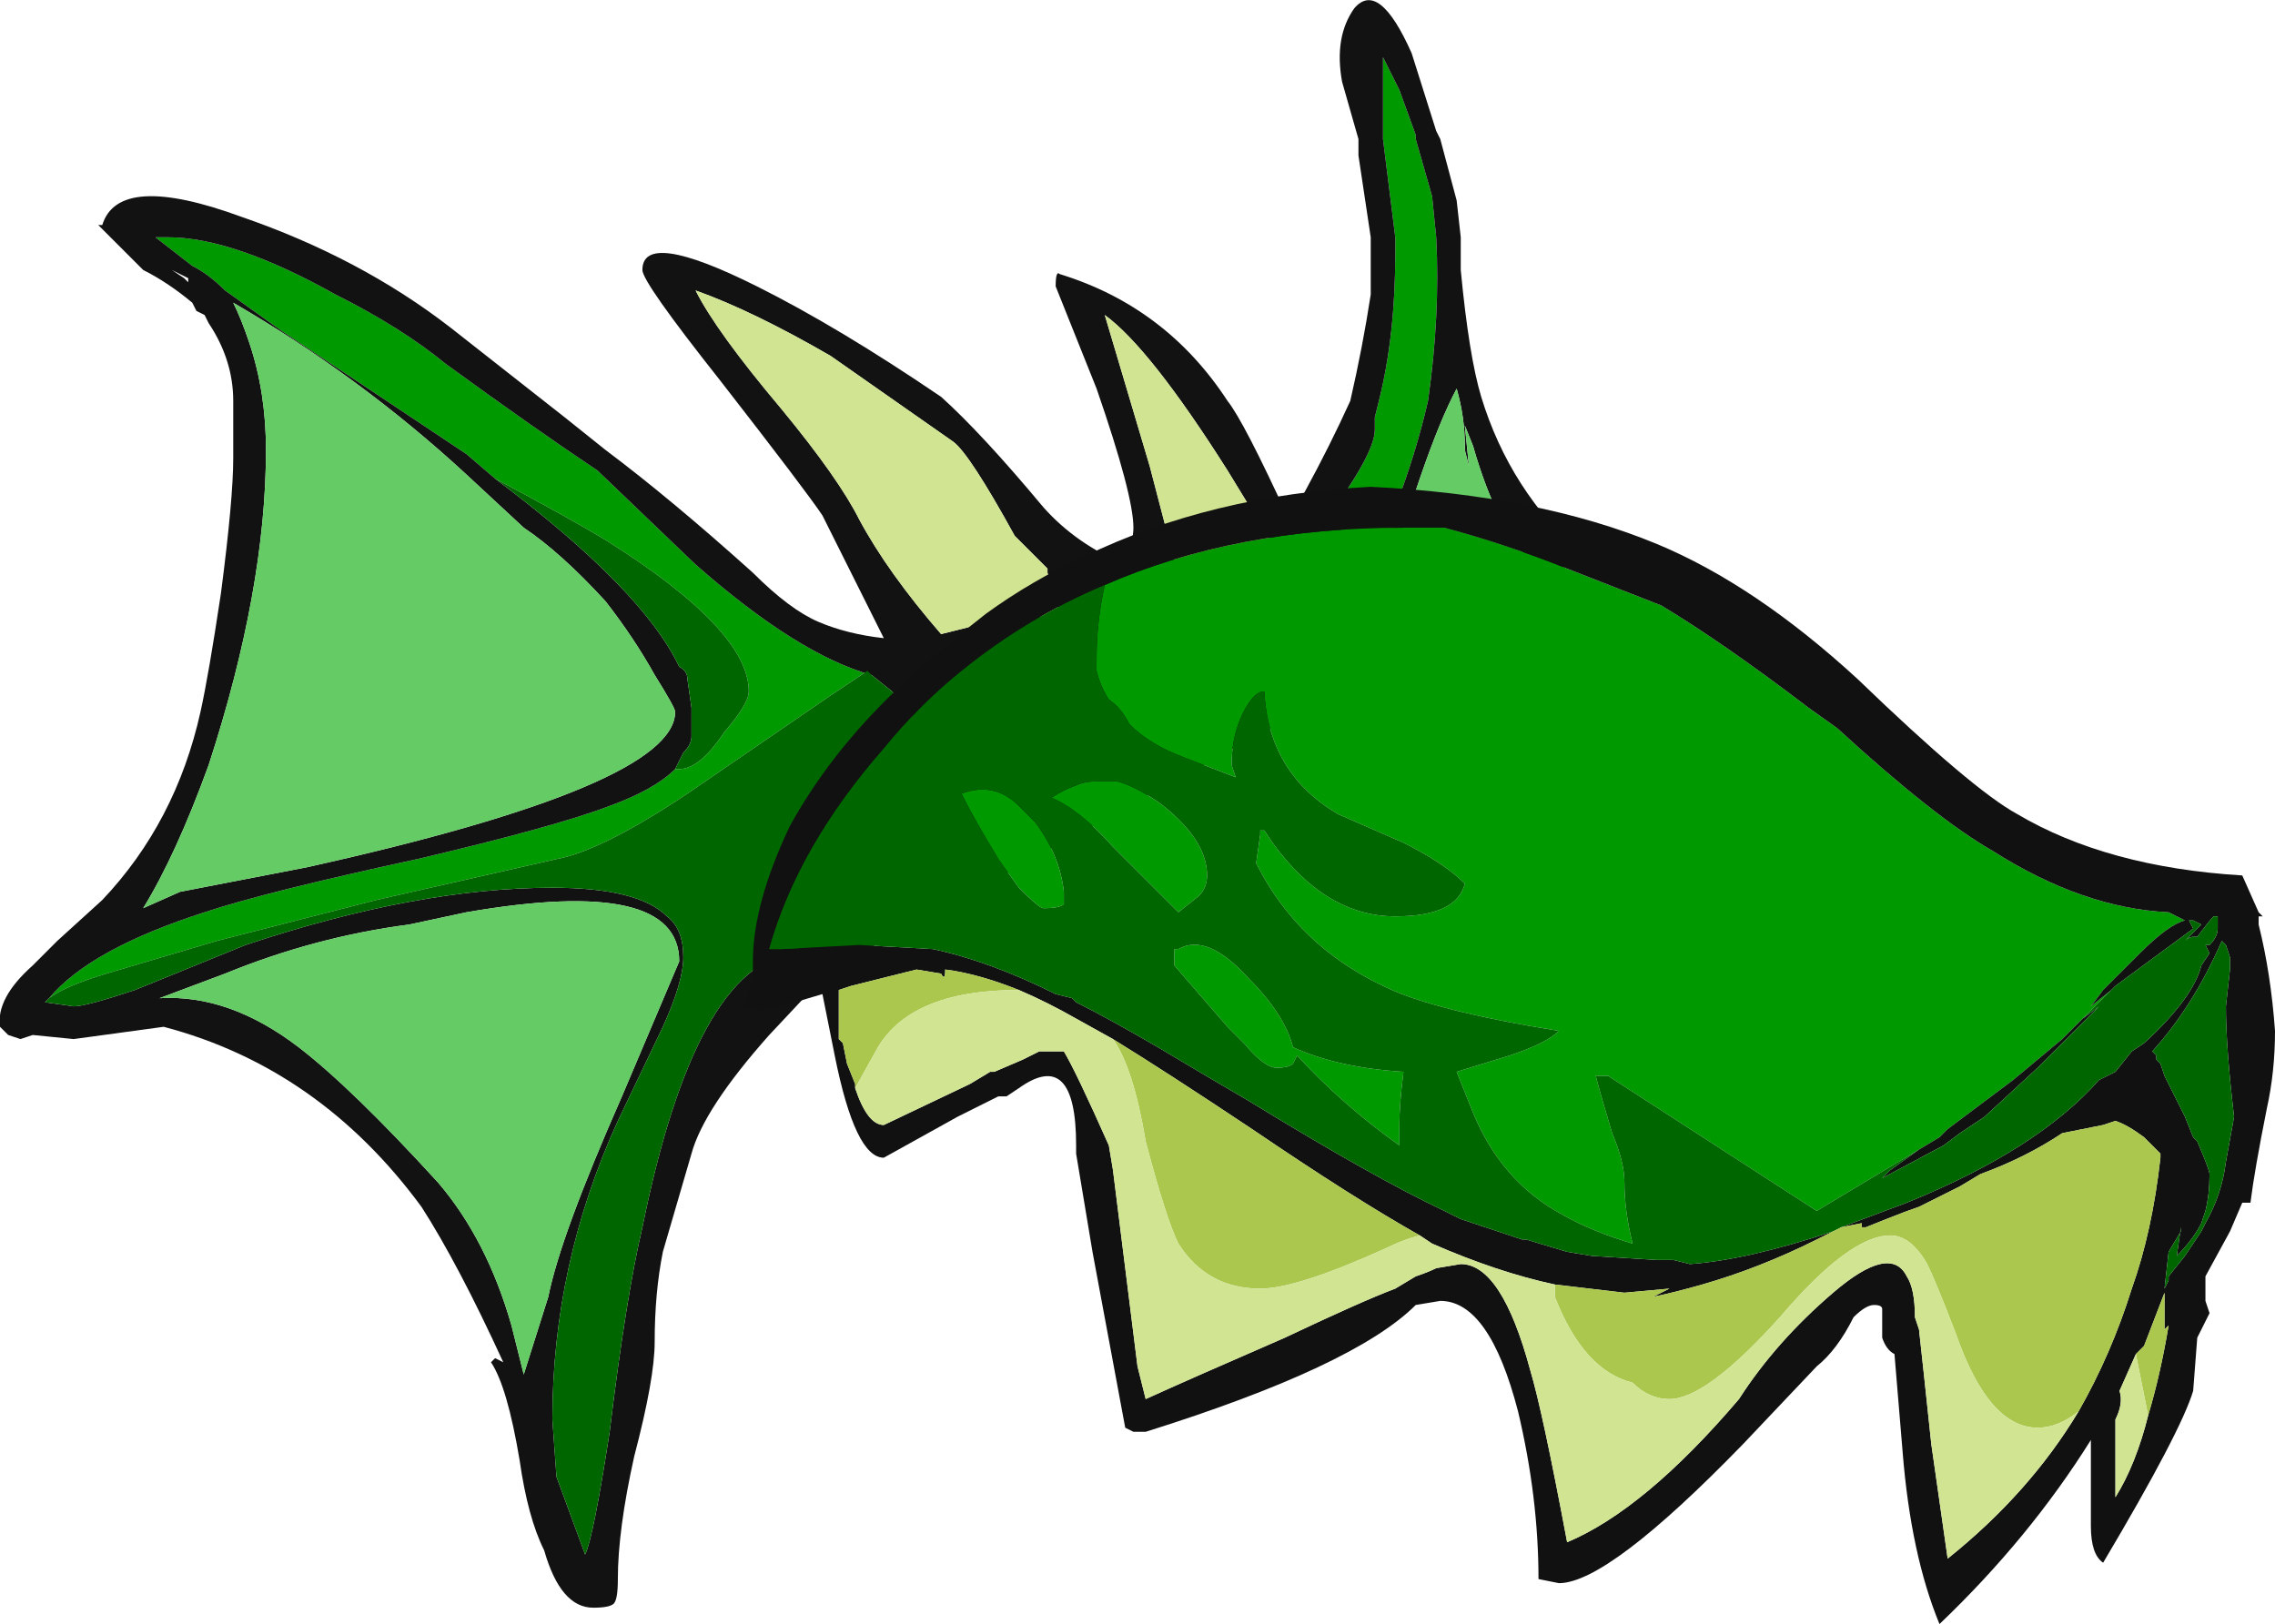 <?xml version="1.0" encoding="UTF-8" standalone="no"?>
<svg xmlns:ffdec="https://www.free-decompiler.com/flash" xmlns:xlink="http://www.w3.org/1999/xlink" ffdec:objectType="shape" height="19.85px" width="27.8px" xmlns="http://www.w3.org/2000/svg">
  <g transform="matrix(1.0, 0.0, 0.0, 1.0, 9.3, 4.4)">
    <path d="M8.65 3.05 L6.9 1.95 Q7.5 1.15 7.5 0.85 L7.5 0.7 7.55 0.5 Q7.75 -0.3 7.75 -1.3 L7.75 -1.5 7.6 -2.7 7.6 -3.7 7.8 -3.3 8.0 -2.75 8.0 -2.7 8.2 -2.0 8.25 -1.5 Q8.3 -0.55 8.15 0.5 8.0 1.15 7.75 1.8 L7.6 3.25 8.65 3.05 M1.35 3.85 L1.3 3.8 0.85 4.1 -0.9 5.3 Q-1.95 6.0 -2.5 6.1 L-4.7 6.6 -6.65 7.1 -8.0 7.5 Q-8.5 7.65 -8.7 7.8 -8.2 7.2 -6.8 6.75 -6.05 6.5 -4.2 6.1 -2.5 5.7 -1.85 5.45 -1.3 5.25 -1.05 5.0 L-1.0 5.0 Q-0.75 5.0 -0.45 4.55 -0.15 4.2 -0.15 4.05 -0.15 3.3 -1.9 2.2 -2.4 1.9 -3.25 1.45 L-3.6 1.15 -5.85 -0.35 -6.55 -0.85 Q-6.75 -1.05 -6.95 -1.15 L-7.4 -1.5 -7.25 -1.5 Q-6.45 -1.5 -5.2 -0.8 -4.4 -0.4 -3.85 0.05 -2.75 0.85 -2.0 1.35 L-0.8 2.5 Q0.45 3.6 1.35 3.85 M0.6 7.05 L1.1 6.55 0.6 7.05" fill="#009900" fill-rule="evenodd" stroke="none"/>
    <path d="M3.6 -0.9 Q3.6 -1.1 3.65 -1.05 4.95 -0.65 5.7 0.5 5.9 0.75 6.45 1.95 L6.65 1.6 Q6.95 1.05 7.2 0.5 7.35 -0.15 7.45 -0.8 L7.45 -1.5 7.3 -2.5 7.3 -2.7 7.1 -3.4 Q7.0 -3.95 7.25 -4.3 7.55 -4.65 7.95 -3.75 L8.25 -2.8 8.3 -2.7 8.5 -1.95 8.55 -1.5 8.55 -1.1 Q8.65 -0.05 8.8 0.45 9.15 1.6 10.05 2.4 L0.85 7.45 0.1 8.25 Q-0.7 9.15 -0.85 9.7 L-1.2 10.9 Q-1.3 11.4 -1.3 12.0 -1.3 12.45 -1.55 13.4 -1.75 14.3 -1.75 14.9 -1.75 15.15 -1.8 15.2 -1.85 15.25 -2.05 15.25 -2.45 15.25 -2.65 14.55 -2.85 14.15 -2.95 13.45 -3.1 12.55 -3.3 12.25 L-3.25 12.2 -3.15 12.25 Q-3.7 11.05 -4.15 10.35 -5.4 8.65 -7.3 8.15 L-8.4 8.3 -8.9 8.25 -9.05 8.3 -9.2 8.25 -9.3 8.15 Q-9.35 7.8 -8.9 7.4 L-8.6 7.1 -8.05 6.6 Q-7.15 5.65 -6.85 4.3 -6.75 3.85 -6.6 2.85 -6.45 1.7 -6.45 1.2 -6.45 0.95 -6.45 0.75 L-6.45 0.5 Q-6.45 0.0 -6.75 -0.45 L-6.8 -0.55 -6.9 -0.6 -6.95 -0.7 Q-7.25 -0.95 -7.55 -1.1 L-8.1 -1.65 -8.05 -1.65 Q-7.85 -2.3 -6.35 -1.75 -4.9 -1.25 -3.8 -0.4 L-2.4 0.7 -1.9 1.1 Q-1.1 1.7 -0.1 2.6 0.35 3.05 0.7 3.2 1.05 3.35 1.5 3.4 L0.75 1.9 Q0.55 1.6 -0.5 0.25 -1.45 -0.95 -1.45 -1.1 -1.45 -1.6 -0.05 -0.9 0.95 -0.4 2.2 0.45 2.7 0.9 3.45 1.8 3.85 2.25 4.45 2.5 4.55 2.2 4.55 2.05 4.55 1.65 4.1 0.35 L3.6 -0.9 M7.6 3.25 L7.75 1.8 Q8.0 1.15 8.15 0.5 8.3 -0.55 8.25 -1.5 L8.2 -2.0 8.0 -2.7 8.0 -2.75 7.8 -3.3 7.6 -3.7 7.6 -2.7 7.75 -1.5 7.75 -1.3 Q7.75 -0.3 7.55 0.5 L7.5 0.7 7.5 0.85 Q7.5 1.15 6.9 1.95 L8.65 3.05 9.45 2.5 Q9.0 2.1 8.7 1.05 L8.6 0.8 8.65 1.3 8.6 1.1 8.6 1.05 Q8.6 0.7 8.5 0.35 8.1 1.1 7.55 3.1 L7.6 3.25 M6.25 2.25 L5.7 1.35 Q4.75 -0.15 4.2 -0.55 L4.75 1.3 5.05 2.45 6.25 2.25 M3.5 2.6 L3.5 2.55 Q3.3 2.35 3.1 2.15 2.55 1.15 2.35 1.0 L0.85 -0.05 Q-0.1 -0.6 -0.8 -0.85 -0.55 -0.35 0.25 0.6 0.95 1.45 1.2 1.95 1.55 2.6 2.2 3.35 L2.6 3.25 3.65 3.1 3.5 2.6 M1.1 6.55 L1.9 4.65 Q1.9 4.35 1.6 4.05 L1.35 3.85 Q0.45 3.6 -0.8 2.5 L-2.0 1.35 Q-2.75 0.85 -3.85 0.05 -4.4 -0.4 -5.2 -0.8 -6.45 -1.5 -7.25 -1.5 L-7.4 -1.5 -6.95 -1.15 Q-6.75 -1.05 -6.55 -0.85 L-5.85 -0.35 -3.6 1.15 -3.25 1.45 Q-1.45 2.8 -1.0 3.75 -0.9 3.8 -0.9 3.9 L-0.85 4.25 -0.85 4.6 Q-0.85 4.7 -0.95 4.8 L-1.05 5.0 Q-1.3 5.25 -1.85 5.45 -2.5 5.7 -4.2 6.1 -6.05 6.5 -6.8 6.75 -8.2 7.2 -8.7 7.8 L-8.75 7.85 -8.4 7.9 Q-8.25 7.9 -7.65 7.7 L-6.3 7.15 Q-4.2 6.45 -2.55 6.45 -1.5 6.45 -1.15 6.8 -0.95 6.95 -0.95 7.3 -0.95 7.6 -1.2 8.15 L-1.75 9.3 Q-2.55 11.05 -2.55 12.95 L-2.5 13.65 -2.15 14.6 Q-2.05 14.4 -1.85 13.1 -1.65 11.45 -1.45 10.6 -0.8 7.4 0.4 7.25 L0.6 7.05 1.1 6.55 M-7.05 -1.0 L-7.0 -0.95 -7.0 -1.0 -7.2 -1.1 -7.05 -1.0 M-6.25 -0.2 Q-6.05 0.4 -6.05 1.1 -6.05 2.8 -6.75 4.95 -7.15 6.05 -7.55 6.7 L-7.1 6.5 -5.55 6.2 Q-1.05 5.2 -1.05 4.3 -1.05 4.25 -1.3 3.85 -1.55 3.4 -1.9 2.95 -2.45 2.35 -2.9 2.05 L-3.6 1.4 Q-4.9 0.2 -6.45 -0.7 -6.35 -0.5 -6.25 -0.2 M-3.6 6.75 L-4.3 6.9 Q-5.45 7.05 -6.55 7.5 L-7.35 7.8 Q-6.5 7.75 -5.65 8.4 -5.0 8.9 -3.95 10.05 -3.35 10.75 -3.05 11.8 L-2.9 12.4 -2.6 11.45 Q-2.45 10.7 -1.7 9.0 L-1.0 7.35 Q-1.0 6.3 -3.6 6.75" fill="#121212" fill-rule="evenodd" stroke="none"/>
    <path d="M8.65 3.05 L7.6 3.25 7.55 3.1 Q8.1 1.1 8.5 0.35 8.6 0.7 8.6 1.05 L8.6 1.1 8.65 1.3 8.6 0.8 8.7 1.05 Q9.0 2.1 9.45 2.5 L8.65 3.05 M-6.25 -0.2 Q-6.35 -0.5 -6.45 -0.7 -4.9 0.2 -3.6 1.4 L-2.9 2.05 Q-2.45 2.35 -1.9 2.95 -1.55 3.4 -1.3 3.85 -1.05 4.25 -1.05 4.3 -1.05 5.2 -5.55 6.2 L-7.1 6.5 -7.55 6.7 Q-7.15 6.05 -6.75 4.95 -6.05 2.8 -6.05 1.1 -6.05 0.4 -6.25 -0.2 M-3.6 6.75 Q-1.0 6.3 -1.0 7.35 L-1.7 9.0 Q-2.45 10.7 -2.6 11.45 L-2.9 12.4 -3.05 11.8 Q-3.35 10.75 -3.95 10.05 -5.0 8.9 -5.65 8.4 -6.5 7.75 -7.35 7.8 L-6.55 7.5 Q-5.45 7.05 -4.3 6.9 L-3.6 6.75" fill="#65cc65" fill-rule="evenodd" stroke="none"/>
    <path d="M1.35 3.85 L1.6 4.05 Q1.9 4.35 1.9 4.65 L1.1 6.55 0.6 7.05 0.4 7.25 Q-0.8 7.4 -1.45 10.6 -1.65 11.45 -1.85 13.1 -2.05 14.4 -2.15 14.6 L-2.5 13.65 -2.55 12.95 Q-2.55 11.05 -1.75 9.3 L-1.2 8.15 Q-0.95 7.6 -0.95 7.3 -0.95 6.95 -1.15 6.8 -1.5 6.45 -2.55 6.45 -4.2 6.45 -6.3 7.15 L-7.65 7.7 Q-8.25 7.9 -8.4 7.9 L-8.75 7.85 -8.7 7.8 Q-8.5 7.65 -8.0 7.5 L-6.65 7.1 -4.7 6.6 -2.5 6.1 Q-1.95 6.0 -0.9 5.3 L0.85 4.1 1.3 3.8 1.35 3.85 M-3.25 1.45 Q-2.4 1.9 -1.9 2.2 -0.15 3.3 -0.15 4.05 -0.15 4.2 -0.45 4.55 -0.75 5.0 -1.0 5.0 L-1.05 5.0 -0.95 4.8 Q-0.85 4.7 -0.85 4.6 L-0.85 4.25 -0.9 3.9 Q-0.9 3.8 -1.0 3.75 -1.45 2.8 -3.25 1.45" fill="#006600" fill-rule="evenodd" stroke="none"/>
    <path d="M3.5 2.6 L3.65 3.1 2.6 3.25 2.2 3.35 Q1.55 2.6 1.2 1.95 0.95 1.45 0.25 0.6 -0.55 -0.35 -0.8 -0.85 -0.1 -0.6 0.85 -0.05 L2.35 1.0 Q2.55 1.15 3.1 2.15 3.3 2.35 3.5 2.55 L3.5 2.6 M6.25 2.25 L5.05 2.45 4.75 1.3 4.2 -0.55 Q4.75 -0.15 5.7 1.35 L6.25 2.25" fill="#d1e492" fill-rule="evenodd" stroke="none"/>
    <path d="M17.4 6.85 Q17.2 6.9 16.85 7.25 L16.4 7.7 16.25 7.9 16.5 7.7 16.05 8.15 15.9 8.3 15.3 8.8 14.5 9.4 14.4 9.5 12.9 10.4 10.35 8.75 10.2 8.75 Q10.25 8.95 10.4 9.45 10.55 9.8 10.55 10.05 10.55 10.4 10.65 10.8 10.15 10.65 9.8 10.45 9.05 10.05 8.7 9.2 L8.5 8.7 9.15 8.5 Q9.6 8.35 9.75 8.2 8.2 7.95 7.6 7.65 6.55 7.15 6.05 6.15 L6.1 5.8 6.1 5.75 6.15 5.75 6.25 5.9 Q6.9 6.8 7.75 6.8 8.5 6.8 8.6 6.4 8.35 6.15 7.85 5.9 L7.05 5.55 Q6.2 5.05 6.15 4.05 6.0 4.05 5.85 4.4 5.75 4.65 5.75 4.95 L5.8 5.1 5.15 4.85 Q4.75 4.7 4.5 4.45 4.4 4.25 4.25 4.15 4.15 4.0 4.1 3.8 L4.1 3.65 Q4.1 3.2 4.2 2.75 5.8 2.05 7.85 2.05 L8.35 2.05 Q9.1 2.25 9.85 2.55 L11.0 3.0 Q11.75 3.45 12.8 4.25 L13.15 4.5 Q14.35 5.6 15.05 6.0 16.15 6.7 17.2 6.75 L17.4 6.85 M2.45 5.3 Q2.85 5.15 3.15 5.45 L3.35 5.65 Q3.65 6.05 3.7 6.5 L3.7 6.65 Q3.65 6.7 3.45 6.7 3.4 6.7 3.15 6.45 L2.9 6.1 Q2.6 5.6 2.5 5.4 L2.45 5.3 M3.05 4.35 L3.05 4.35 M4.1 5.15 L4.35 5.15 Q4.55 5.2 4.85 5.4 5.45 5.85 5.45 6.3 5.45 6.45 5.35 6.55 L5.1 6.75 Q4.95 6.6 4.4 6.05 L4.3 5.95 Q3.9 5.5 3.55 5.35 3.7 5.25 3.85 5.2 3.95 5.15 4.1 5.15 M5.1 7.2 Q5.45 7.0 5.95 7.55 6.4 8.0 6.5 8.4 7.05 8.65 7.85 8.7 7.8 9.1 7.8 9.35 L7.8 9.6 Q7.1 9.1 6.55 8.5 L6.5 8.6 Q6.45 8.65 6.3 8.65 6.15 8.65 5.9 8.35 L5.7 8.15 5.05 7.4 5.05 7.2 5.1 7.2" fill="#009900" fill-rule="evenodd" stroke="none"/>
    <path d="M17.4 6.85 L17.45 6.85 17.5 6.95 16.55 7.65 16.5 7.7 16.25 7.9 16.4 7.7 16.85 7.25 Q17.2 6.9 17.4 6.85 L17.2 6.75 Q16.15 6.7 15.05 6.0 14.35 5.6 13.15 4.5 L12.8 4.25 Q11.75 3.45 11.0 3.0 L9.85 2.55 Q9.1 2.25 8.35 2.05 L7.85 2.05 Q5.8 2.05 4.2 2.75 3.25 3.15 2.45 3.8 1.95 4.2 1.5 4.75 0.45 5.95 0.1 7.2 L0.25 7.2 1.2 7.15 2.1 7.2 Q2.8 7.35 3.6 7.75 L3.8 7.8 3.85 7.85 Q4.25 8.05 4.85 8.4 5.35 8.7 5.95 9.05 7.5 10.0 8.35 10.4 L8.55 10.5 9.3 10.75 9.35 10.75 9.85 10.9 10.15 10.95 10.95 11.0 11.15 11.0 11.35 11.05 Q12.05 11.0 13.1 10.65 L12.9 10.75 Q12.2 11.1 11.5 11.3 11.15 11.4 10.9 11.45 L11.1 11.35 10.55 11.4 9.7 11.3 Q9.0 11.15 8.2 10.8 L8.05 10.7 Q7.25 10.25 6.0 9.4 4.95 8.7 4.3 8.3 L3.85 8.05 Q3.5 7.85 3.15 7.7 2.65 7.5 2.25 7.45 2.25 7.6 2.2 7.5 L1.9 7.45 1.1 7.65 0.95 7.7 0.95 8.3 1.0 8.35 1.05 8.6 1.15 8.85 1.15 8.9 Q1.3 9.35 1.5 9.35 L2.55 8.85 2.8 8.7 2.85 8.7 3.2 8.55 3.4 8.45 3.7 8.45 Q3.85 8.7 4.25 9.6 L4.3 9.9 4.6 12.3 4.7 12.7 Q5.25 12.45 6.4 11.95 7.35 11.5 7.75 11.35 L8.0 11.2 Q8.15 11.15 8.25 11.1 L8.55 11.05 Q9.05 11.05 9.4 12.35 9.55 12.85 9.85 14.45 10.8 14.05 11.95 12.7 12.4 12.0 13.1 11.4 13.8 10.8 14.0 11.2 14.1 11.35 14.1 11.7 L14.15 11.85 Q14.2 12.3 14.3 13.25 L14.5 14.65 Q15.5 13.85 16.1 12.85 16.5 12.15 16.75 11.35 17.0 10.65 17.1 9.75 L17.1 9.7 16.9 9.5 Q16.7 9.35 16.55 9.3 L16.4 9.35 15.9 9.45 Q15.45 9.75 14.9 9.95 L14.65 10.1 14.15 10.35 Q14.0 10.4 13.75 10.5 L13.5 10.6 13.45 10.6 13.45 10.55 13.2 10.6 14.0 10.3 Q15.6 9.65 16.35 8.8 L16.55 8.7 16.75 8.45 16.9 8.35 Q17.5 7.8 17.6 7.4 L17.7 7.25 17.65 7.15 17.7 7.15 Q17.8 7.05 17.8 6.95 L17.8 6.8 17.75 6.8 Q17.7 6.85 17.55 7.05 L17.5 7.05 Q17.45 7.05 17.4 7.1 17.5 7.0 17.6 6.9 L17.5 6.85 17.4 6.85 M16.05 8.15 L16.15 8.05 16.35 7.9 15.6 8.65 14.95 9.25 14.65 9.45 14.45 9.6 13.7 10.0 13.8 9.9 14.15 9.65 14.4 9.5 14.5 9.4 15.3 8.8 15.9 8.3 16.05 8.15 M18.3 6.75 L18.35 6.8 18.3 6.8 18.3 6.9 Q18.45 7.5 18.5 8.2 18.5 8.7 18.4 9.15 18.25 9.9 18.2 10.3 L18.1 10.3 17.95 10.65 17.65 11.2 17.65 11.5 17.7 11.65 17.55 11.95 17.5 12.6 Q17.35 13.1 16.4 14.7 16.25 14.6 16.25 14.25 L16.25 13.2 Q15.5 14.4 14.4 15.45 14.05 14.6 13.95 13.35 L13.85 12.15 Q13.75 12.1 13.7 11.95 L13.7 11.6 Q13.7 11.55 13.6 11.55 13.5 11.55 13.35 11.7 13.15 12.1 12.9 12.3 L12.0 13.25 Q10.35 14.95 9.75 14.95 L9.5 14.9 Q9.5 13.9 9.25 12.85 8.9 11.5 8.3 11.5 L8.0 11.55 Q7.25 12.3 4.7 13.1 L4.55 13.1 4.45 13.05 4.05 10.9 3.85 9.7 3.85 9.6 Q3.85 8.4 3.15 8.9 L3.0 9.0 2.9 9.0 Q2.7 9.1 2.4 9.25 L1.5 9.75 Q1.15 9.75 0.9 8.5 L0.75 7.75 Q0.1 7.95 -0.05 7.95 L-0.2 7.9 -0.1 7.55 -0.1 7.35 Q-0.1 6.65 0.35 5.7 0.9 4.7 1.85 3.85 2.3 3.45 2.75 3.1 3.3 2.7 3.95 2.4 5.5 1.65 7.45 1.55 9.5 1.65 10.95 2.25 12.15 2.75 13.4 3.9 14.8 5.25 15.35 5.55 16.45 6.2 18.1 6.3 L18.3 6.75 M17.05 8.5 L17.05 8.55 17.1 8.6 17.15 8.75 17.4 9.25 17.5 9.5 17.55 9.55 Q17.7 9.9 17.7 9.95 17.7 10.2 17.65 10.4 L17.6 10.55 Q17.5 10.75 17.3 10.95 L17.35 10.6 17.35 10.65 17.2 10.9 17.15 11.35 17.2 11.25 17.2 11.2 17.4 10.95 17.6 10.65 17.65 10.55 Q17.85 10.2 17.9 9.8 L18.0 9.25 Q17.9 8.4 17.9 7.9 L17.95 7.45 17.95 7.3 17.9 7.15 17.85 7.1 Q17.5 7.9 17.0 8.45 L17.05 8.5 M16.95 12.9 Q17.1 12.4 17.2 11.8 L17.15 11.85 17.15 11.4 16.9 12.05 16.8 12.15 16.6 12.6 Q16.65 12.75 16.55 12.95 L16.55 13.9 Q16.8 13.5 16.95 12.9 M17.6 11.35 L17.6 11.35" fill="#111111" fill-rule="evenodd" stroke="none"/>
    <path d="M16.5 7.7 L16.55 7.65 17.5 6.95 17.45 6.85 17.4 6.85 17.5 6.85 17.6 6.9 Q17.5 7.0 17.4 7.1 17.45 7.05 17.5 7.05 L17.55 7.05 Q17.7 6.85 17.75 6.8 L17.8 6.8 17.8 6.95 Q17.8 7.05 17.7 7.15 L17.65 7.15 17.7 7.25 17.6 7.4 Q17.5 7.8 16.9 8.35 L16.75 8.45 16.55 8.7 16.35 8.8 Q15.6 9.65 14.0 10.3 L13.2 10.6 13.1 10.65 Q12.05 11.0 11.35 11.05 L11.15 11.0 10.95 11.0 10.15 10.95 9.85 10.9 9.35 10.75 9.3 10.75 8.55 10.5 8.35 10.4 Q7.5 10.0 5.95 9.05 5.35 8.7 4.85 8.4 4.25 8.05 3.85 7.85 L3.8 7.8 3.6 7.75 Q2.8 7.35 2.1 7.2 L1.2 7.15 0.25 7.2 0.1 7.2 Q0.45 5.95 1.5 4.75 1.95 4.2 2.45 3.8 3.25 3.15 4.2 2.75 4.1 3.2 4.1 3.65 L4.1 3.8 Q4.15 4.0 4.25 4.15 4.4 4.25 4.5 4.45 4.75 4.7 5.15 4.85 L5.8 5.1 5.75 4.95 Q5.75 4.65 5.85 4.4 6.0 4.05 6.15 4.05 6.2 5.05 7.05 5.55 L7.85 5.9 Q8.35 6.15 8.6 6.4 8.5 6.8 7.75 6.8 6.9 6.8 6.25 5.9 L6.15 5.75 6.1 5.75 6.1 5.8 6.05 6.15 Q6.55 7.15 7.6 7.65 8.2 7.95 9.75 8.2 9.6 8.35 9.15 8.5 L8.5 8.7 8.7 9.2 Q9.05 10.05 9.8 10.45 10.15 10.65 10.65 10.8 10.55 10.4 10.55 10.05 10.55 9.8 10.4 9.45 10.25 8.95 10.2 8.75 L10.35 8.75 12.9 10.4 14.4 9.5 14.15 9.65 13.8 9.9 13.7 10.0 14.45 9.6 14.65 9.45 14.95 9.25 15.6 8.65 16.35 7.9 16.15 8.05 16.05 8.15 16.5 7.7 M17.05 8.5 L17.0 8.45 Q17.5 7.9 17.85 7.1 L17.9 7.15 17.95 7.3 17.95 7.45 17.9 7.9 Q17.9 8.4 18.0 9.25 L17.9 9.8 Q17.85 10.2 17.65 10.55 L17.6 10.65 17.4 10.95 17.2 11.2 17.2 11.25 17.15 11.35 17.2 10.9 17.35 10.65 17.35 10.6 17.3 10.95 Q17.5 10.75 17.6 10.55 L17.65 10.4 Q17.7 10.2 17.7 9.95 17.7 9.9 17.55 9.55 L17.5 9.5 17.4 9.25 17.15 8.75 17.1 8.6 17.05 8.55 17.05 8.5 M17.6 11.35 L17.6 11.35 M5.1 7.2 L5.05 7.2 5.05 7.4 5.7 8.15 5.9 8.35 Q6.15 8.65 6.3 8.65 6.45 8.65 6.5 8.6 L6.55 8.5 Q7.1 9.1 7.8 9.6 L7.8 9.35 Q7.8 9.1 7.85 8.7 7.05 8.65 6.5 8.4 6.4 8.0 5.95 7.55 5.45 7.0 5.1 7.2 M4.1 5.15 Q3.95 5.15 3.85 5.2 3.7 5.25 3.55 5.35 3.9 5.5 4.3 5.95 L4.4 6.05 Q4.95 6.6 5.1 6.75 L5.35 6.55 Q5.45 6.45 5.45 6.3 5.45 5.85 4.85 5.4 4.55 5.2 4.35 5.15 L4.1 5.15 M3.05 4.35 L3.05 4.35 M2.45 5.3 L2.5 5.4 Q2.6 5.6 2.9 6.1 L3.15 6.45 Q3.4 6.7 3.45 6.7 3.65 6.7 3.7 6.65 L3.7 6.5 Q3.65 6.05 3.35 5.65 L3.15 5.45 Q2.85 5.15 2.45 5.3" fill="#006600" fill-rule="evenodd" stroke="none"/>
    <path d="M13.1 10.65 L13.2 10.6 13.45 10.55 13.45 10.6 13.5 10.6 13.75 10.5 Q14.0 10.4 14.15 10.35 L14.65 10.1 14.9 9.95 Q15.45 9.75 15.9 9.45 L16.4 9.35 16.55 9.3 Q16.7 9.35 16.9 9.5 L17.1 9.7 17.1 9.75 Q17.0 10.65 16.75 11.35 16.5 12.15 16.1 12.85 15.85 13.05 15.6 13.05 15.0 13.05 14.6 11.9 14.35 11.25 14.25 11.05 14.05 10.7 13.8 10.7 13.3 10.7 12.45 11.7 11.55 12.7 11.1 12.7 10.85 12.7 10.65 12.5 10.05 12.35 9.7 11.45 L9.7 11.3 10.55 11.4 11.1 11.35 10.9 11.45 Q11.15 11.4 11.5 11.3 12.2 11.1 12.9 10.75 L13.1 10.65 M1.15 8.9 L1.15 8.85 1.05 8.6 1.0 8.35 0.95 8.3 0.95 7.7 1.1 7.65 1.9 7.45 2.2 7.5 Q2.25 7.6 2.25 7.45 2.65 7.5 3.15 7.7 1.8 7.7 1.4 8.45 L1.15 8.9 M4.3 8.3 Q4.95 8.7 6.0 9.4 7.25 10.25 8.05 10.7 7.85 10.75 7.65 10.85 6.55 11.35 6.1 11.35 5.45 11.35 5.1 10.8 4.95 10.5 4.7 9.55 4.55 8.65 4.3 8.3 M16.8 12.15 L16.9 12.05 17.15 11.4 17.15 11.85 17.2 11.8 Q17.1 12.4 16.95 12.9 L16.8 12.15" fill="#abc74e" fill-rule="evenodd" stroke="none"/>
    <path d="M9.7 11.3 L9.7 11.45 Q10.05 12.35 10.65 12.5 10.85 12.7 11.1 12.7 11.55 12.7 12.45 11.7 13.3 10.7 13.8 10.7 14.05 10.7 14.25 11.05 14.35 11.25 14.6 11.9 15.0 13.05 15.6 13.05 15.85 13.05 16.1 12.85 15.5 13.85 14.5 14.65 L14.3 13.25 Q14.2 12.3 14.15 11.85 L14.1 11.7 Q14.1 11.35 14.0 11.2 13.8 10.8 13.1 11.4 12.4 12.0 11.95 12.7 10.8 14.05 9.85 14.45 9.55 12.85 9.4 12.35 9.05 11.05 8.55 11.05 L8.25 11.1 Q8.15 11.15 8.0 11.2 L7.75 11.35 Q7.35 11.5 6.4 11.95 5.25 12.45 4.7 12.7 L4.6 12.3 4.3 9.9 4.25 9.6 Q3.85 8.7 3.7 8.45 L3.4 8.45 3.2 8.55 2.85 8.7 2.8 8.7 2.55 8.85 1.5 9.35 Q1.3 9.35 1.15 8.9 L1.4 8.45 Q1.8 7.7 3.15 7.7 3.5 7.85 3.85 8.05 L4.3 8.3 Q4.55 8.65 4.7 9.55 4.95 10.5 5.1 10.8 5.45 11.35 6.1 11.35 6.55 11.35 7.65 10.85 7.85 10.75 8.05 10.7 L8.2 10.8 Q9.0 11.15 9.7 11.3 M16.8 12.15 L16.95 12.9 Q16.8 13.5 16.55 13.9 L16.55 12.95 Q16.65 12.75 16.6 12.6 L16.8 12.15" fill="#d1e492" fill-rule="evenodd" stroke="none"/>
  </g>
</svg>
